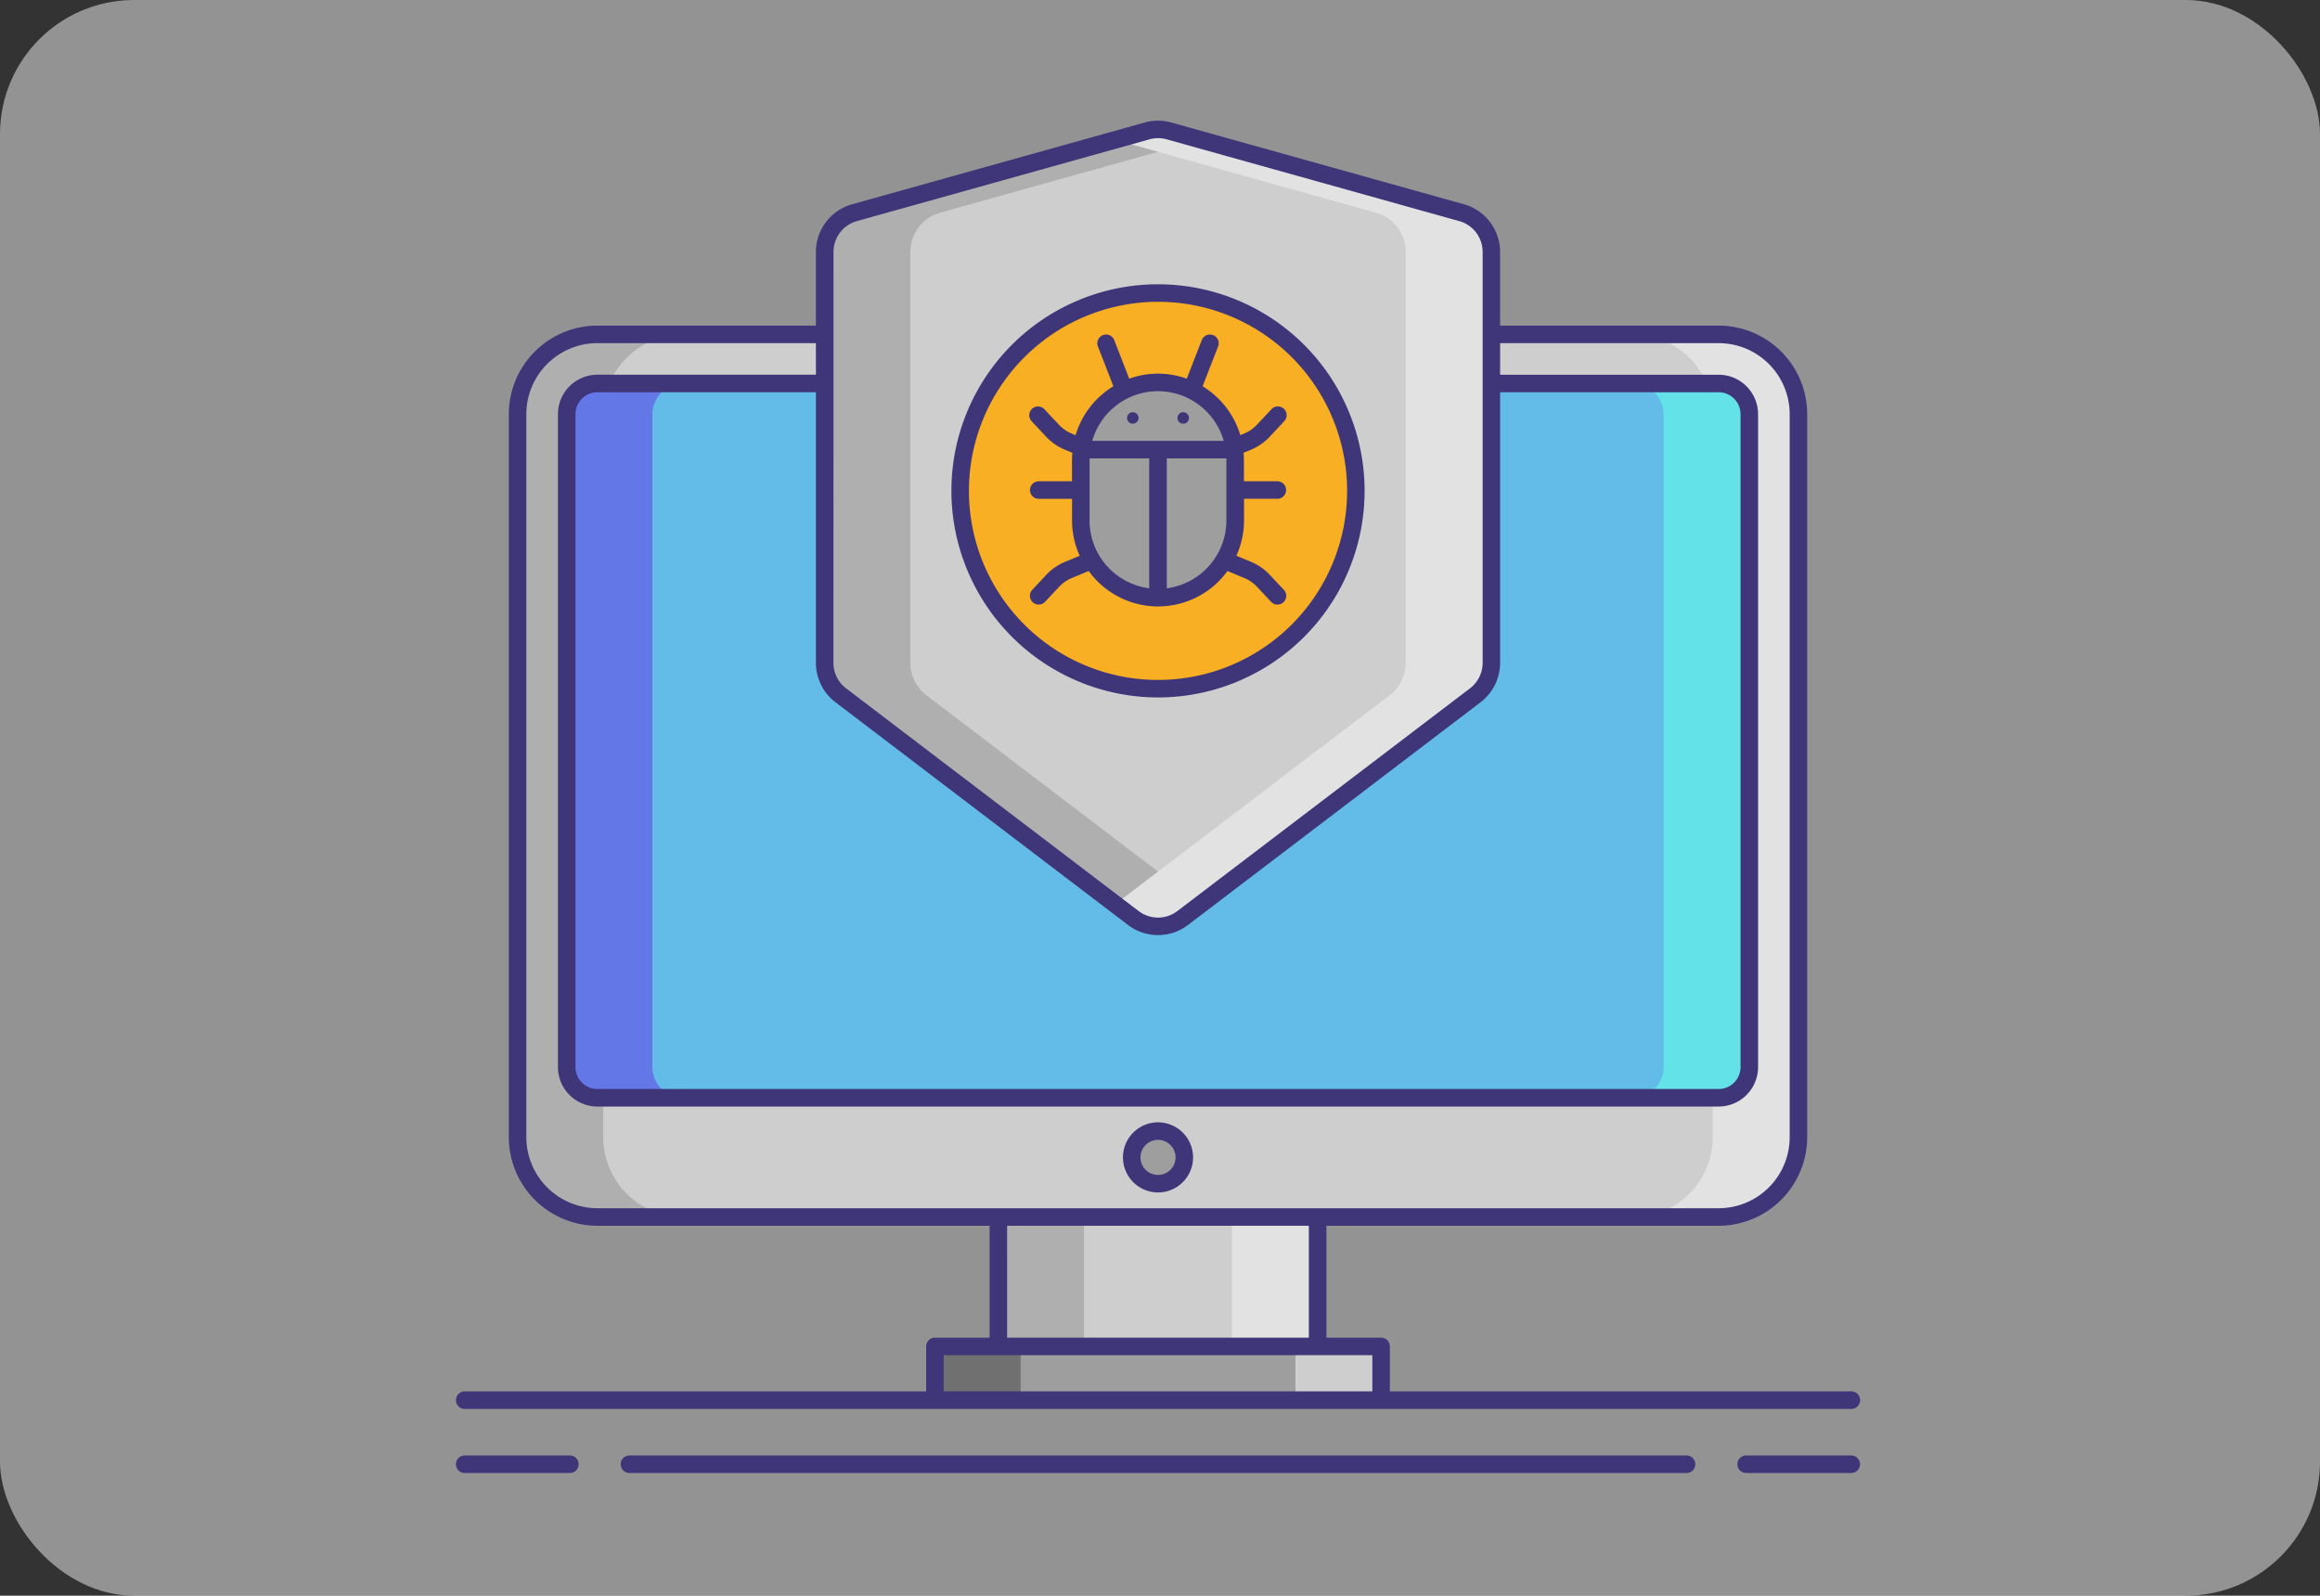 <svg xmlns="http://www.w3.org/2000/svg" width="173" height="119" viewBox="0 0 173 119"><rect x="0" y="0" width="173" height="119" fill="#333333" stroke="none"/><defs><style>.a{fill:rgba(255,255,255,0.47);}.b{fill:#cecece;}.c{fill:#afafaf;}.d{fill:#e2e2e2;}.e{fill:#63bce7;}.f{fill:#6377e7;}.g{fill:#63e2e7;}.h{fill:#9e9e9e;}.i{fill:#707070;}.j{fill:#f8af23;}.k{fill:#3f3679;}</style></defs><g transform="translate(-399 -2282)"><rect class="a" width="173" height="119" rx="10" transform="translate(399 2282)"/><g transform="translate(425.18 2278.759)"><path class="b" d="M24.323,114.648A5.959,5.959,0,0,1,18.37,108.7V54.778a5.959,5.959,0,0,1,5.953-5.953h83.606a5.959,5.959,0,0,1,5.953,5.953V108.7a5.959,5.959,0,0,1-5.953,5.953Z" transform="translate(-5.954 -20.648)"/><g transform="translate(12.415 28.177)"><path class="c" d="M24.758,108.7V54.778a5.959,5.959,0,0,1,5.953-5.953H24.322a5.959,5.959,0,0,0-5.953,5.953V108.7a5.959,5.959,0,0,0,5.953,5.953h6.389A5.96,5.96,0,0,1,24.758,108.7Z" transform="translate(-18.369 -48.825)"/></g><g transform="translate(95.586 28.177)"><path class="d" d="M215.252,108.7V54.778a5.959,5.959,0,0,0-5.953-5.953h6.389a5.959,5.959,0,0,1,5.953,5.953V108.7a5.959,5.959,0,0,1-5.953,5.953H209.3A5.96,5.96,0,0,0,215.252,108.7Z" transform="translate(-209.299 -48.825)"/></g><path class="e" d="M114.964,108.214a2.3,2.3,0,0,1-2.29,2.29H29.069a2.3,2.3,0,0,1-2.29-2.29V59.524a2.3,2.3,0,0,1,2.29-2.29h83.606a2.3,2.3,0,0,1,2.29,2.29v48.69Z" transform="translate(-10.7 -25.394)"/><g transform="translate(16.079 31.84)"><path class="f" d="M33.168,108.214V59.524a2.3,2.3,0,0,1,2.29-2.29H29.069a2.3,2.3,0,0,0-2.29,2.29v48.691a2.3,2.3,0,0,0,2.29,2.29h6.389a2.3,2.3,0,0,1-2.29-2.29Z" transform="translate(-26.779 -57.234)"/></g><g transform="translate(95.585 31.84)"><path class="g" d="M211.588,108.214V59.524a2.3,2.3,0,0,0-2.29-2.29h6.389a2.3,2.3,0,0,1,2.29,2.29v48.691a2.3,2.3,0,0,1-2.29,2.29H209.3a2.3,2.3,0,0,0,2.29-2.29Z" transform="translate(-209.298 -57.234)"/></g><path class="h" d="M89.809,222.089h33.273V226.1H89.809Z" transform="translate(-46.274 -118.437)"/><g transform="translate(43.535 103.652)"><path class="i" d="M89.809,222.089H96.2V226.1H89.809Z" transform="translate(-89.809 -222.089)"/></g><g transform="translate(70.419 103.652)"><path class="b" d="M151.525,222.089h6.389V226.1h-6.389Z" transform="translate(-151.525 -222.089)"/></g><path class="b" d="M100.67,199.931h23.81v9.652H100.67Z" transform="translate(-52.404 -105.931)"/><g transform="translate(48.266 94)"><path class="c" d="M100.67,199.931h6.389v9.652H100.67Z" transform="translate(-100.67 -199.931)"/></g><g transform="translate(65.687 94)"><path class="d" d="M140.663,199.931h6.389v9.652h-6.389Z" transform="translate(-140.663 -199.931)"/></g><circle class="h" cx="1.96" cy="1.96" r="1.96" transform="translate(58.211 87.594)"/><path class="b" d="M119.457,55.937,97.632,72.554a3.03,3.03,0,0,1-3.672,0L72.135,55.937a3.031,3.031,0,0,1-1.195-2.411V22.868a3.03,3.03,0,0,1,2.215-2.919l21.825-6.1a3.03,3.03,0,0,1,1.63,0l21.825,6.1a3.031,3.031,0,0,1,2.215,2.919V53.525A3.029,3.029,0,0,1,119.457,55.937Z" transform="translate(-35.624 -0.846)"/><g transform="translate(35.316 12.894)"><path class="c" d="M77.329,53.526V22.868a3.03,3.03,0,0,1,2.215-2.919L98.99,14.517l-2.379-.665a3.03,3.03,0,0,0-1.63,0l-21.825,6.1a3.031,3.031,0,0,0-2.215,2.919V53.525a3.03,3.03,0,0,0,1.195,2.411L93.96,72.553a3.03,3.03,0,0,0,3.672,0l1.359-1.035L78.524,55.936a3.029,3.029,0,0,1-1.2-2.411Z" transform="translate(-70.94 -13.74)"/></g><g transform="translate(56.977 12.894)"><path class="d" d="M142.328,53.526V22.868a3.03,3.03,0,0,0-2.215-2.919l-19.446-5.432,2.379-.665a3.03,3.03,0,0,1,1.63,0l21.825,6.1a3.031,3.031,0,0,1,2.215,2.919V53.525a3.03,3.03,0,0,1-1.195,2.411L125.7,72.553a3.03,3.03,0,0,1-3.672,0l-1.359-1.035,20.467-15.583A3.029,3.029,0,0,0,142.328,53.526Z" transform="translate(-120.666 -13.74)"/></g><circle class="j" cx="14.753" cy="14.753" r="14.753" transform="translate(45.418 25.093)"/><g transform="translate(7.82 12.241)"><path class="h" d="M120.542,73.1a5.773,5.773,0,0,1-5.756-5.756V62.8a5.756,5.756,0,0,1,11.512,0v4.542A5.773,5.773,0,0,1,120.542,73.1Z" transform="translate(-68.191 -37.528)"/><g transform="translate(0)"><path class="k" d="M16.316,240.759H8.473a.653.653,0,0,0,0,1.307h7.842a.653.653,0,1,0,0-1.307Z" transform="translate(-7.82 -141.215)"/><path class="k" d="M235.673,240.759H227.83a.653.653,0,1,0,0,1.307h7.842a.653.653,0,1,0,0-1.307Z" transform="translate(-131.624 -141.215)"/><path class="k" d="M115.5,240.759H36.674a.653.653,0,1,0,0,1.307H115.5a.653.653,0,1,0,0-1.307Z" transform="translate(-23.736 -141.215)"/><path class="k" d="M8.473,108.312h103.4a.653.653,0,1,0,0-1.307H77.461v-3.353a.653.653,0,0,0-.653-.653H72.73V94.653h29.245a6.613,6.613,0,0,0,6.606-6.606V34.13a6.613,6.613,0,0,0-6.606-6.606H85.681v-5.5a3.7,3.7,0,0,0-2.693-3.548l-21.826-6.1a3.69,3.69,0,0,0-1.982,0l-21.826,6.1a3.7,3.7,0,0,0-2.693,3.548v5.5H18.368a6.613,6.613,0,0,0-6.606,6.606V88.047a6.613,6.613,0,0,0,6.606,6.606H47.613V103H43.535a.653.653,0,0,0-.653.653v3.353H8.473a.653.653,0,1,0,0,1.307Zm27.5-86.291a2.384,2.384,0,0,1,1.738-2.289l21.826-6.1a2.379,2.379,0,0,1,1.279,0l21.825,6.1a2.384,2.384,0,0,1,1.738,2.289V52.679a2.391,2.391,0,0,1-.937,1.891L61.611,71.187a2.383,2.383,0,0,1-2.88,0L36.905,54.57a2.39,2.39,0,0,1-.937-1.891Zm.145,33.589L57.94,72.227a3.693,3.693,0,0,0,4.463,0L84.229,55.61a3.7,3.7,0,0,0,1.452-2.931V32.494h16.294a1.638,1.638,0,0,1,1.636,1.636V82.82a1.638,1.638,0,0,1-1.636,1.636H18.368a1.638,1.638,0,0,1-1.636-1.636V34.13a1.638,1.638,0,0,1,1.636-1.636H34.662V52.679a3.7,3.7,0,0,0,1.452,2.931ZM13.069,88.047V34.13a5.305,5.305,0,0,1,5.3-5.3H34.662v2.356H18.368a2.946,2.946,0,0,0-2.943,2.943V82.82a2.946,2.946,0,0,0,2.943,2.943h83.607a2.946,2.946,0,0,0,2.943-2.943V34.13a2.946,2.946,0,0,0-2.943-2.943H85.681V28.831h16.294a5.305,5.305,0,0,1,5.3,5.3V88.047a5.305,5.305,0,0,1-5.3,5.3H18.368A5.305,5.305,0,0,1,13.069,88.047Zm35.85,6.606h22.5V103H48.92Zm-4.731,9.652H76.155v2.7H44.188Z" transform="translate(-7.82 -12.241)"/><path class="k" d="M124.614,188.954A2.614,2.614,0,1,0,122,186.341,2.616,2.616,0,0,0,124.614,188.954Zm0-3.92a1.307,1.307,0,1,1-1.307,1.307A1.308,1.308,0,0,1,124.614,185.034Z" transform="translate(-72.262 -109.026)"/><path class="k" d="M108.039,71.06A15.406,15.406,0,1,0,92.632,55.653,15.424,15.424,0,0,0,108.039,71.06Zm0-29.506a14.1,14.1,0,1,1-14.1,14.1,14.116,14.116,0,0,1,14.1-14.1Z" transform="translate(-55.687 -28.047)"/><path class="k" d="M107.257,66.774,106.2,67.908a.654.654,0,0,0,.954.893l1.062-1.134a2.763,2.763,0,0,1,.966-.666l1.244-.516a6.387,6.387,0,0,0,10.347,0l1.244.519a2.772,2.772,0,0,1,.964.665l1.062,1.134a.654.654,0,0,0,.954-.893l-1.062-1.134a4.033,4.033,0,0,0-1.418-.979l-1.079-.45a6.364,6.364,0,0,0,.57-2.628V61.1h2.483a.653.653,0,0,0,0-1.307H122V58.175c0-.172-.013-.341-.026-.51l.531-.218a4.03,4.03,0,0,0,1.422-.981l1.062-1.134a.654.654,0,1,0-.954-.893l-1.062,1.134a2.761,2.761,0,0,1-.964.665l-.277.114a6.428,6.428,0,0,0-2.812-3.643c.274-.71.785-2.021,1.155-2.97a.653.653,0,0,0-1.218-.475l-1.12,2.879a6.291,6.291,0,0,0-4.288,0l-1.119-2.877a.653.653,0,0,0-1.218.475c.37.947.879,2.255,1.153,2.966a6.429,6.429,0,0,0-2.819,3.647l-.277-.113a2.772,2.772,0,0,1-.964-.665l-1.062-1.134a.654.654,0,1,0-.954.893l1.062,1.134a4.031,4.031,0,0,0,1.423.981l.531.217c-.014.169-.026.338-.026.51v1.617H106.7a.653.653,0,0,0,0,1.307h2.483v1.617a6.361,6.361,0,0,0,.571,2.631l-1.076.446a4.042,4.042,0,0,0-1.422.981Zm3.234-4.057V58.175c0-.03,0-.059,0-.088h4.445v9.686a5.107,5.107,0,0,1-4.449-5.056Zm5.756,5.056V58.087h4.445c0,.03,0,.058,0,.088v4.542a5.107,5.107,0,0,1-4.449,5.056Zm-.653-14.7a5.108,5.108,0,0,1,4.9,3.707H110.69A5.107,5.107,0,0,1,115.594,53.072Z" transform="translate(-63.242 -32.901)"/><g transform="translate(50.041 21.74)"><circle class="k" cx="0.43" cy="0.43" r="0.43"/><circle class="k" cx="0.43" cy="0.43" r="0.43" transform="translate(3.76)"/></g></g></g></g></g></svg>